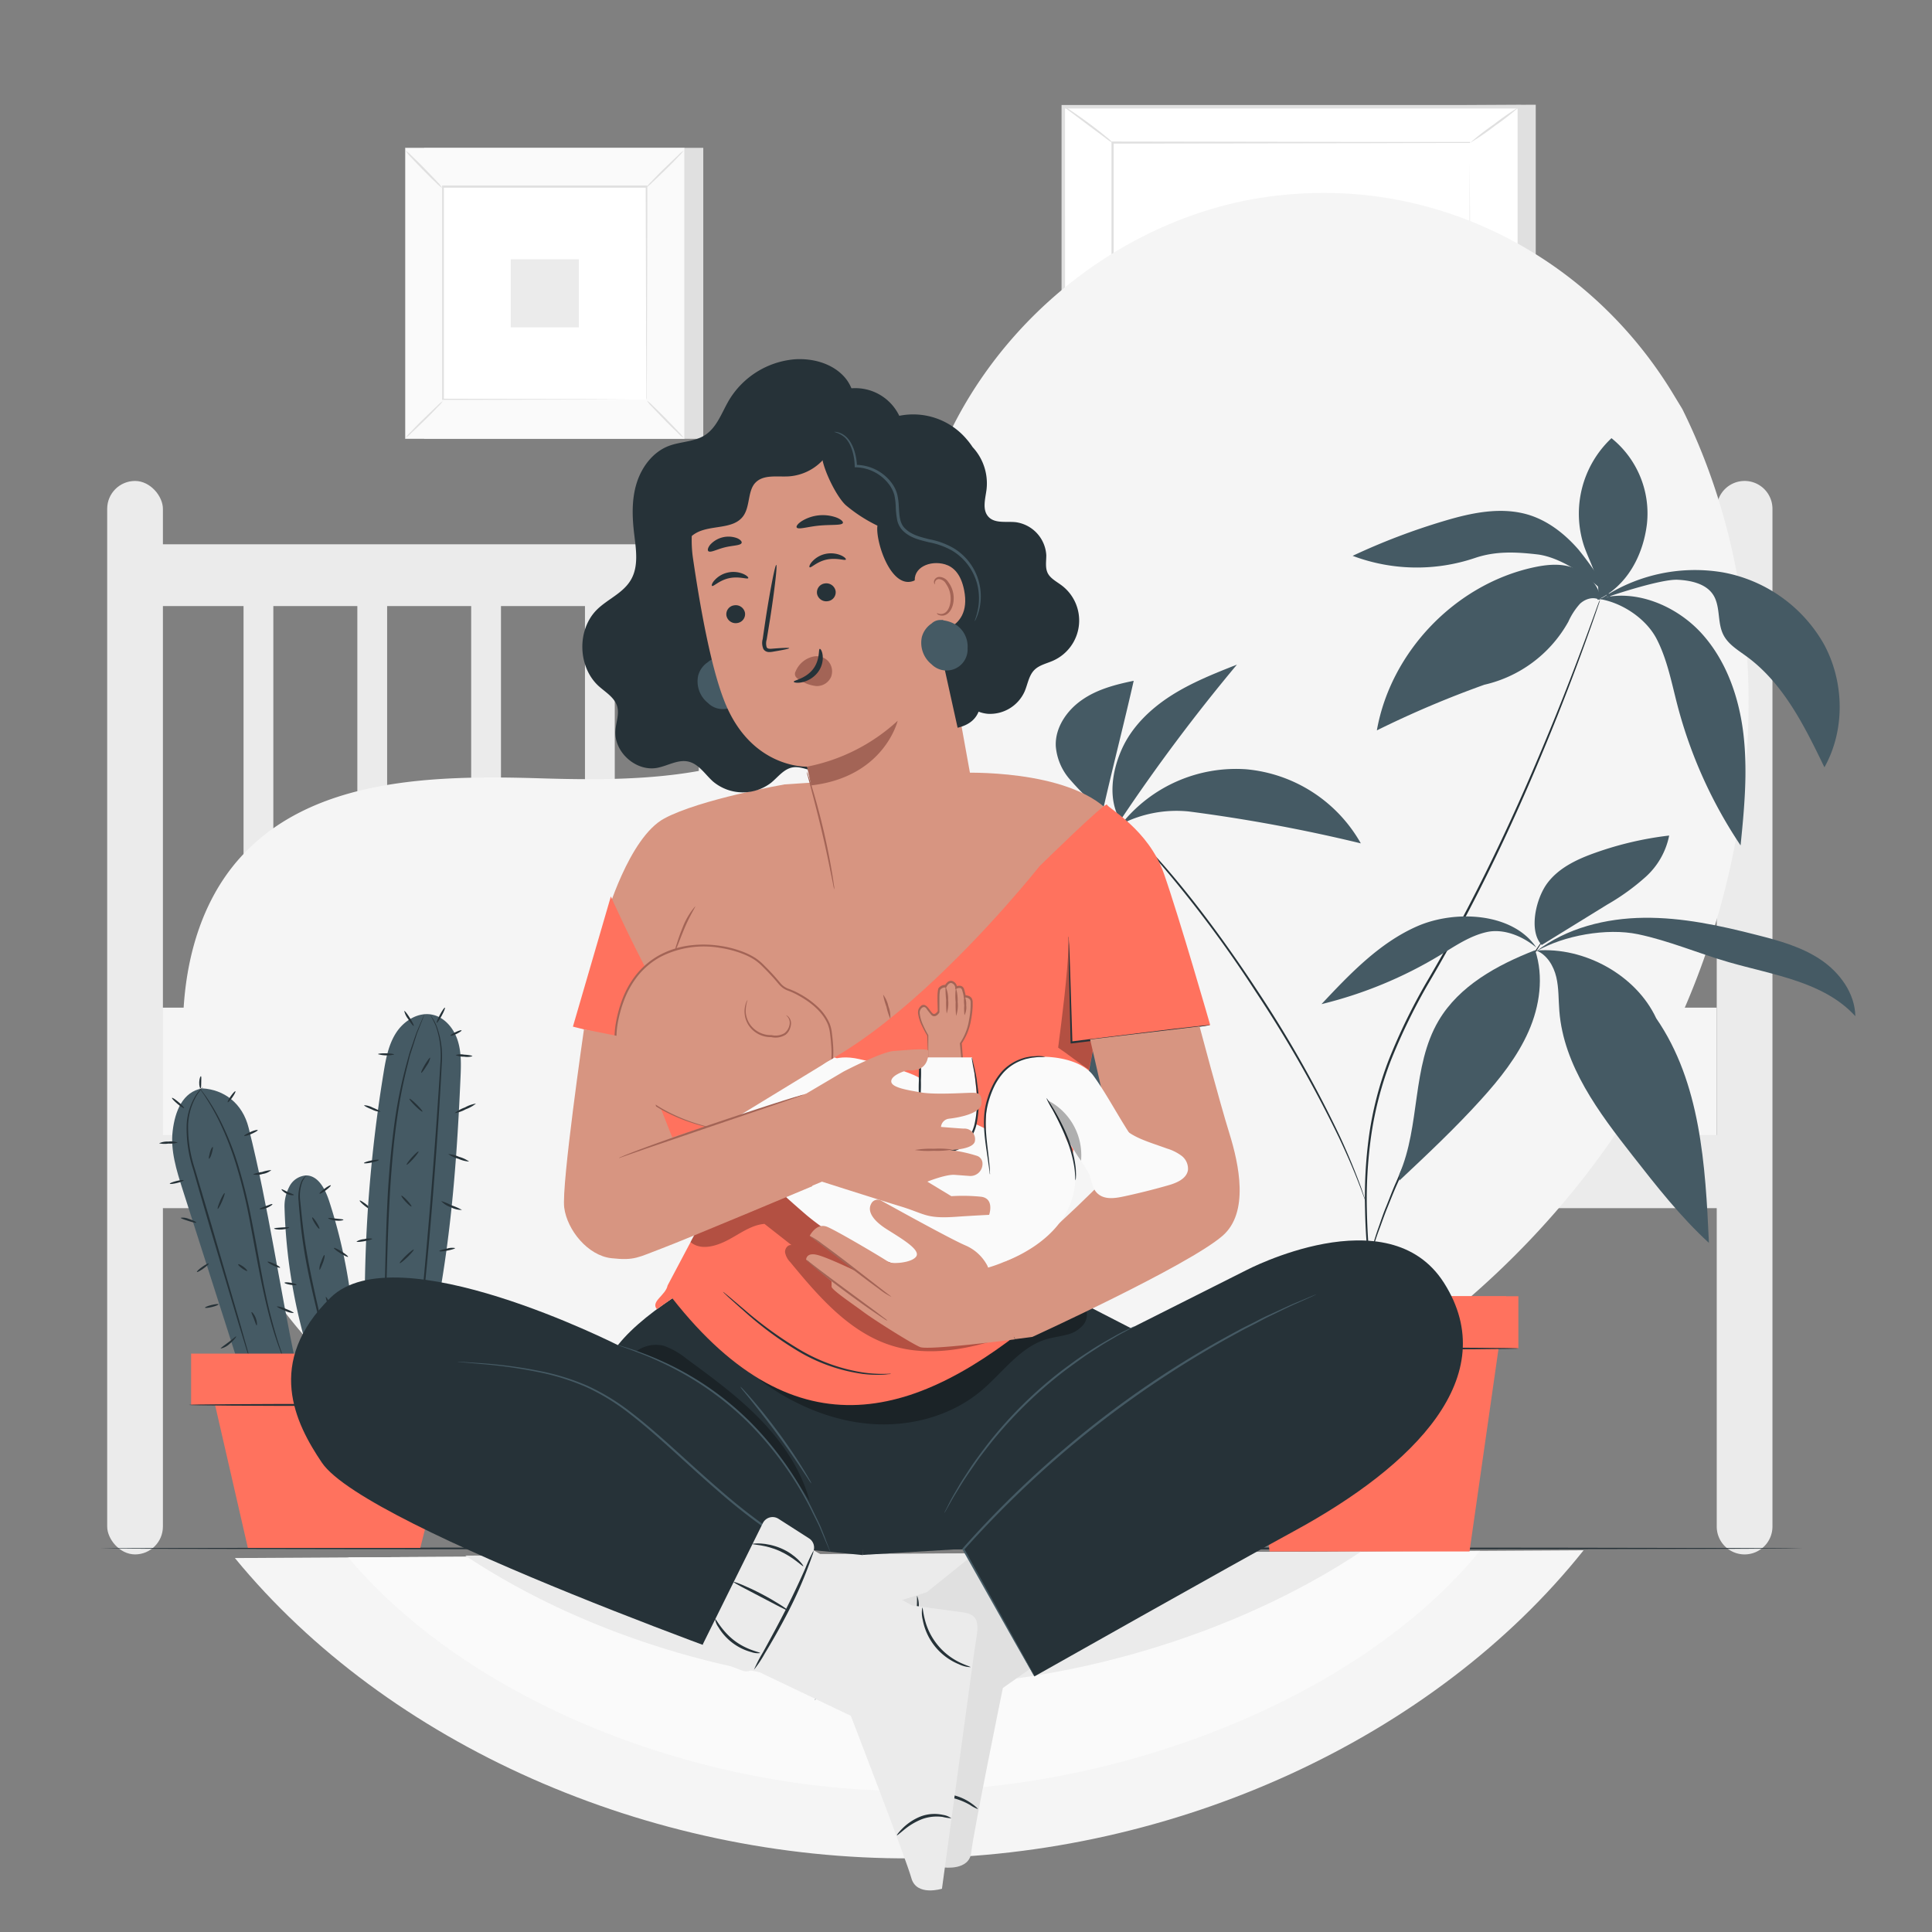 <svg xmlns="http://www.w3.org/2000/svg" viewBox="0 0 500 500"><rect x="0" y="0" width="500" height="500" fill="#808080" stroke="none"/><g id="background-complete"><rect x="34.95" y="260.78" width="409.34" height="42.43" style="fill:#f5f5f5"></rect><path d="M451.5,402.28h0a7.21,7.21,0,0,1-7.21-7.21V131.68a7.21,7.21,0,0,1,7.21-7.21h0a7.21,7.21,0,0,1,7.21,7.21V395.07A7.21,7.21,0,0,1,451.5,402.28Z" style="fill:#ebebeb"></path><rect x="27.74" y="124.47" width="14.42" height="277.81" rx="7.21" style="fill:#ebebeb"></rect><rect x="27.97" y="293.74" width="420.06" height="18.93" style="fill:#ebebeb"></rect><rect x="27.97" y="140.86" width="420.06" height="15.99" style="fill:#ebebeb"></rect><rect x="63.03" y="148.86" width="7.71" height="154.35" style="fill:#ebebeb"></rect><rect x="92.48" y="148.86" width="7.71" height="154.35" style="fill:#ebebeb"></rect><rect x="121.94" y="148.86" width="7.71" height="154.35" style="fill:#ebebeb"></rect><rect x="151.39" y="148.86" width="7.71" height="154.35" style="fill:#ebebeb"></rect><rect x="180.84" y="148.86" width="7.71" height="154.35" style="fill:#ebebeb"></rect><rect x="210.3" y="148.86" width="7.71" height="154.35" style="fill:#ebebeb"></rect><rect x="239.75" y="148.86" width="7.71" height="154.35" style="fill:#ebebeb"></rect><rect x="269.2" y="148.86" width="7.71" height="154.35" style="fill:#ebebeb"></rect><rect x="298.65" y="148.86" width="7.71" height="154.35" style="fill:#ebebeb"></rect><rect x="328.11" y="148.86" width="7.71" height="154.35" style="fill:#ebebeb"></rect><rect x="357.56" y="148.86" width="7.71" height="154.35" style="fill:#ebebeb"></rect><rect x="387.01" y="148.86" width="7.71" height="154.35" style="fill:#ebebeb"></rect><rect x="416.47" y="148.86" width="7.71" height="154.35" style="fill:#ebebeb"></rect><rect x="109.77" y="38.26" width="72.24" height="75.3" style="fill:#e0e0e0"></rect><rect x="104.88" y="38.26" width="72.24" height="75.3" style="fill:#fafafa"></rect><path d="M177.14,113.59H104.85V38.24h72.29Zm-72.24,0h72.19V38.28H104.9Z" style="fill:#e0e0e0"></path><rect x="114.59" y="48.38" width="52.82" height="55.06" style="fill:#fff"></rect><path d="M114.59,103.81a8.69,8.69,0,0,1-1.31,1.51c-.84.89-2,2.1-3.35,3.41s-2.55,2.47-3.45,3.3A7.79,7.79,0,0,1,105,113.3a7.82,7.82,0,0,1,1.3-1.51c.84-.89,2-2.1,3.36-3.41s2.56-2.48,3.46-3.31A8,8,0,0,1,114.59,103.81Z" style="fill:#e0e0e0"></path><path d="M167.4,103.67a8.5,8.5,0,0,1,1.52,1.31c.89.84,2.09,2,3.4,3.35s2.48,2.55,3.31,3.45a8.84,8.84,0,0,1,1.27,1.53,7.82,7.82,0,0,1-1.51-1.3c-.89-.84-2.1-2-3.41-3.36s-2.48-2.56-3.31-3.46A8.89,8.89,0,0,1,167.4,103.67Z" style="fill:#e0e0e0"></path><path d="M167.26,48.53a8.86,8.86,0,0,1,1.3-1.51c.85-.89,2-2.1,3.36-3.41s2.55-2.47,3.45-3.3A7.79,7.79,0,0,1,176.9,39a9.34,9.34,0,0,1-1.3,1.51c-.84.89-2,2.09-3.36,3.41s-2.56,2.48-3.46,3.31A8.48,8.48,0,0,1,167.26,48.53Z" style="fill:#e0e0e0"></path><path d="M114.44,48.67a8.69,8.69,0,0,1-1.51-1.31c-.89-.84-2.1-2-3.41-3.35s-2.47-2.55-3.3-3.45A8.55,8.55,0,0,1,105,39a7.82,7.82,0,0,1,1.51,1.3c.89.84,2.1,2,3.41,3.36s2.48,2.56,3.31,3.46A7.61,7.61,0,0,1,114.44,48.67Z" style="fill:#e0e0e0"></path><path d="M167.26,103.44s0-.09,0-.27,0-.44,0-.76c0-.7,0-1.69,0-3,0-2.61,0-6.4-.05-11.22,0-9.64-.06-23.38-.1-39.83l.2.21-52.67,0h0l.23-.24c0,20.21,0,39.12,0,55.06l-.2-.2,38.14.1,10.71.06,2.83,0h0l-2.8,0-10.67.05-38.26.1h-.2v-.2c0-15.94,0-34.85,0-55.06v-.23h.24l52.67,0h.2v.2c0,16.51-.07,30.29-.1,40,0,4.8,0,8.58-.05,11.18,0,1.27,0,2.25,0,2.93,0,.32,0,.56,0,.75A2,2,0,0,1,167.26,103.44Z" style="fill:#e0e0e0"></path><rect x="132.18" y="67.1" width="17.62" height="17.62" style="fill:#ebebeb"></rect><polygon points="397.45 27.1 397.45 118.47 279.43 118.47 275.18 27.74 397.45 27.1" style="fill:#e0e0e0"></polygon><rect x="288.77" y="14.04" width="90.84" height="118.02" transform="translate(261.14 407.24) rotate(-90)" style="fill:#fff"></rect><path d="M393.65,118.92H274.73V27.18H393.65Zm-118-.9H392.75V28.08H275.63Z" style="fill:#e0e0e0"></path><rect x="287.96" y="36.96" width="92.45" height="69.55" style="fill:#fff"></rect><path d="M380.42,37,380,37h-1.3l-5,0-19,.06-66.71.1.22-.21c0,20.86,0,44.54,0,69.54h0l-.24-.23,92.46,0-.2.19c0-21,.08-38.38.1-50.5,0-6.06,0-10.81.05-14.06,0-1.62,0-2.86,0-3.7s0-1.29,0-1.29,0,.42,0,1.24,0,2.07,0,3.67c0,3.24,0,8,.05,14,0,12.15.06,29.55.1,50.62v.19h-.19l-92.46,0h-.23v-.24h0c0-25,0-48.68,0-69.54v-.21H288l66.85.11,18.91,0,5,0h1.71Z" style="fill:#e0e0e0"></path><path d="M275.18,27.42a11.12,11.12,0,0,1,2,1.22c1.2.81,2.83,1.95,4.61,3.26s3.34,2.55,4.45,3.48A10.47,10.47,0,0,1,288,37,12.11,12.11,0,0,1,286,35.64l-4.52-3.36L277,28.91A11.92,11.92,0,0,1,275.18,27.42Z" style="fill:#e0e0e0"></path><path d="M393.2,27.63A69.45,69.45,0,0,1,387,32.48,67.89,67.89,0,0,1,380.42,37a66.1,66.1,0,0,1,6.25-4.85A65.12,65.12,0,0,1,393.2,27.63Z" style="fill:#e0e0e0"></path><line x1="393.2" y1="118.47" x2="379.95" y2="106.51" style="fill:#fff"></line><path d="M380,106.51a87.35,87.35,0,0,1,6.78,5.81,85.68,85.68,0,0,1,6.47,6.15,84.22,84.22,0,0,1-6.79-5.81A84.28,84.28,0,0,1,380,106.51Z" style="fill:#e0e0e0"></path><path d="M275.18,118.47a76.75,76.75,0,0,1,6.17-5.88,76.67,76.67,0,0,1,6.48-5.54,74.74,74.74,0,0,1-6.17,5.88A77.09,77.09,0,0,1,275.18,118.47Z" style="fill:#e0e0e0"></path><path d="M330.52,74.55a18.55,18.55,0,0,1-.08-2.91c.06-1.14,0-2.31,0-3.46,0-4.08-2.76-6.59-6.77-6.55a10.32,10.32,0,0,0-5.2,2c-7.12,4.88-4.49,15.6,0,21.15a19.81,19.81,0,0,0,5.23,4.42c2.48,1.37,6.58,1.47,8.29-.94a6.57,6.57,0,0,0,.65-6.46A24.42,24.42,0,0,1,330.52,74.55Z" style="fill:#ebebeb"></path><path d="M332,58.43c-.71,2.22-2.69,3.57-4.43,3s-2.57-2.81-1.87-5,2.69-3.57,4.43-3S332.69,56.21,332,58.43Z" style="fill:#ebebeb"></path><path d="M323.84,58c0,1.64-1.07,2.94-2.35,2.93s-2.29-1.36-2.27-3,1.07-2.94,2.35-2.92S323.86,56.4,323.84,58Z" style="fill:#ebebeb"></path><path d="M318.16,59.31a2.13,2.13,0,1,1-3.72,1.8,2.13,2.13,0,1,1,3.72-1.8Z" style="fill:#ebebeb"></path><path d="M314,62.7a2,2,0,1,1-2.31,3.08A2,2,0,1,1,314,62.7Z" style="fill:#ebebeb"></path><path d="M312.09,67.14a1.71,1.71,0,1,1-2.51,1A1.94,1.94,0,0,1,312.09,67.14Z" style="fill:#ebebeb"></path><path d="M342.11,74.55a18.55,18.55,0,0,0,.08-2.91c-.06-1.14,0-2.31,0-3.46,0-4.08,2.77-6.59,6.78-6.55a10.33,10.33,0,0,1,5.19,2c7.12,4.88,4.49,15.6,0,21.15a19.65,19.65,0,0,1-5.23,4.42c-2.48,1.37-6.57,1.47-8.29-.94a6.57,6.57,0,0,1-.65-6.46A24.42,24.42,0,0,0,342.11,74.55Z" style="fill:#ebebeb"></path><path d="M340.65,58.43c.7,2.22,2.68,3.57,4.42,3s2.58-2.81,1.87-5-2.69-3.57-4.43-3S339.94,56.21,340.65,58.43Z" style="fill:#ebebeb"></path><path d="M348.79,58c0,1.64,1.07,2.94,2.35,2.93s2.29-1.36,2.27-3-1.07-2.94-2.35-2.92S348.77,56.4,348.79,58Z" style="fill:#ebebeb"></path><path d="M354.47,59.31a2.13,2.13,0,1,0,3.73,1.8,2.13,2.13,0,1,0-3.73-1.8Z" style="fill:#ebebeb"></path><path d="M358.6,62.7a2,2,0,1,0,2.31,3.08,2,2,0,1,0-2.31-3.08Z" style="fill:#ebebeb"></path><path d="M360.54,67.14a1.72,1.72,0,1,0,2.52,1A1.94,1.94,0,0,0,360.54,67.14Z" style="fill:#ebebeb"></path><path d="M60.79,403.22c39.49,48.17,107,78.11,175.13,77.72s135.17-31.11,173.92-79.73Z" style="fill:#f5f5f5"></path><path d="M90.11,403.05c31.59,37.61,91.17,60.72,145.69,60.42S352,439.33,383,401.36Z" style="fill:#fafafa"></path><path d="M120.41,402.59c32.42,21.57,75.28,34,115.39,33.8,39.93-.23,83.71-13.07,116.46-34.85Z" style="fill:#ebebeb"></path></g><g id="background-simple"><path d="M435.38,105.85l-2.43-4C412.43,68,375.34,47.65,336.23,50.13a101.08,101.08,0,0,0-15,2c-35.56,7.61-66.49,34.5-79.32,68.94-7.54,20.25-9.65,43.57-24,59.65-18.63,20.92-50.25,21.57-78.06,20.71s-59.44-.13-78,20.87c-11.61,13.16-15.3,31.87-14.36,49.48,2.47,46.64,35,88.35,76.31,109.08s90,22.58,135.23,13.46c63.37-12.77,123.63-47.85,159.86-102S464.37,164.33,435.38,105.85Z" style="fill:#f5f5f5"></path></g><g id="Floor"><path d="M466.59,400.73c0,.15-98.66.26-220.33.26s-220.36-.11-220.36-.26,98.64-.26,220.36-.26S466.59,400.59,466.59,400.73Z" style="fill:#263238"></path></g><g id="Plants"><path d="M96.15,313.13c-.09.11-.85-.35-1.69-1s-1.46-1.32-1.37-1.43.85.34,1.7,1S96.24,313,96.15,313.13Z" style="fill:#263238"></path><path d="M119.19,278.69c.14-3.22.23-6.52-.79-9.57s-3.37-5.87-6.52-6.52c-3.6-.75-7.29,1.52-9.31,4.6s-2.71,6.8-3.3,10.43a368.37,368.37,0,0,0-4.52,75.71l14.73,2.06C116,329,118,305.87,119.19,278.69Z" style="fill:#455a64"></path><path d="M109.83,262.48a.67.67,0,0,1-.06.24l-.25.67c-.24.62-.56,1.47-1,2.54-.2.56-.48,1.16-.7,1.84s-.46,1.43-.71,2.23-.53,1.66-.83,2.56-.49,1.9-.76,2.92a128.58,128.58,0,0,0-2.84,14.58c-.8,5.54-1.32,11.67-1.73,18.12-.76,12.9-.87,24.61-1.2,33.08-.16,4.24-.31,7.67-.47,10-.08,1.15-.14,2.06-.18,2.72,0,.29-.05.52-.07.71a.75.75,0,0,1,0,.24.64.64,0,0,1,0-.24c0-.19,0-.43,0-.71q0-1,.09-2.73c.1-2.37.18-5.79.29-10,.24-8.47.3-20.18,1-33.1.41-6.46,1-12.61,1.78-18.16a121.66,121.66,0,0,1,3-14.6l.8-2.92.87-2.56c.27-.8.52-1.54.76-2.22s.52-1.28.74-1.83q.68-1.59,1.08-2.52l.29-.64A1.14,1.14,0,0,1,109.83,262.48Z" style="fill:#263238"></path><path d="M111.2,262.49a10.68,10.68,0,0,1,1.8,3.05,22.59,22.59,0,0,1,1.34,9.53c-.39,8.13-1.12,19.35-2.09,31.73s-2,23.58-2.92,31.67c-.44,4-.81,7.32-1.09,9.57l-.33,2.6c0,.27-.08.49-.1.68s0,.23,0,.23a.93.93,0,0,1,0-.24c0-.18,0-.41,0-.68q.09-1,.24-2.61c.22-2.31.53-5.58.92-9.59.77-8.1,1.79-19.29,2.77-31.67s1.75-23.59,2.24-31.71a23.07,23.07,0,0,0-1.16-9.43A21,21,0,0,0,111.2,262.49Z" style="fill:#263238"></path><path d="M121.41,300.61a8.07,8.07,0,0,1-2.79-.72,8,8,0,0,1-2.62-1.22,8.15,8.15,0,0,1,2.8.72A8,8,0,0,1,121.41,300.61Z" style="fill:#263238"></path><path d="M123.18,285.6a9.16,9.16,0,0,1-2.65,1.48,8.72,8.72,0,0,1-2.87,1,9,9,0,0,1,2.65-1.47A8.9,8.9,0,0,1,123.18,285.6Z" style="fill:#263238"></path><path d="M122.26,273.35a4.88,4.88,0,0,1-2.19.11,4.78,4.78,0,0,1-2.16-.41,4.56,4.56,0,0,1,2.19-.11C121.31,273,122.27,273.2,122.26,273.35Z" style="fill:#263238"></path><path d="M107.06,265.5c-.12.08-.76-.73-1.44-1.79a5.23,5.23,0,0,1-1-2.08c.12-.08.77.73,1.44,1.8S107.19,265.42,107.06,265.5Z" style="fill:#263238"></path><path d="M102,272.91a8.34,8.34,0,0,1-4.17-.09c0-.15.94-.25,2.09-.22S102.05,272.76,102,272.91Z" style="fill:#263238"></path><path d="M98.44,287.73a5.2,5.2,0,0,1-2.2-.61c-1.17-.46-2.06-.95-2-1.09a5.2,5.2,0,0,1,2.2.61C97.59,287.11,98.49,287.59,98.44,287.73Z" style="fill:#263238"></path><path d="M98.05,300.19c0,.15-.81.44-1.87.67s-2,.28-2,.14.81-.44,1.87-.66S98,300.05,98.05,300.19Z" style="fill:#263238"></path><path d="M96.36,320.58c0,.15-.87.42-2,.63s-2.06.25-2.09.1a4.4,4.4,0,0,1,2-.62A4.43,4.43,0,0,1,96.36,320.58Z" style="fill:#263238"></path><path d="M95.23,331.84c.07.13-.68.65-1.66,1.17s-1.84.84-1.91.71.68-.65,1.66-1.17S95.16,331.71,95.23,331.84Z" style="fill:#263238"></path><path d="M104.42,344.61c-.13.07-.77-.82-1.45-2a6.17,6.17,0,0,1-1-2.26c.13-.07.78.82,1.45,2A6,6,0,0,1,104.42,344.61Z" style="fill:#263238"></path><path d="M107.07,323.38c.1.11-.62,1-1.61,1.95s-1.88,1.68-2,1.57.62-1,1.61-1.95S107,323.28,107.07,323.38Z" style="fill:#263238"></path><path d="M106.48,312.24c-.1.1-.77-.45-1.49-1.22s-1.21-1.49-1.11-1.58.78.45,1.5,1.22S106.59,312.15,106.48,312.24Z" style="fill:#263238"></path><path d="M108.31,298c.1.1-.5.95-1.35,1.89s-1.62,1.64-1.73,1.55.49-.95,1.34-1.9S108.2,297.92,108.31,298Z" style="fill:#263238"></path><path d="M109.33,287.68c-.1.11-.94-.55-1.87-1.47s-1.61-1.74-1.5-1.85.94.56,1.87,1.48S109.44,287.58,109.33,287.68Z" style="fill:#263238"></path><path d="M111.35,273.72a5.27,5.27,0,0,1-.94,2.09c-.65,1.08-1.27,1.9-1.39,1.82s.29-1,.94-2.09S111.22,273.65,111.35,273.72Z" style="fill:#263238"></path><path d="M115.14,260.78c.13.07-.24,1-.83,2.09s-1.17,1.92-1.29,1.85.24-1,.83-2.1S115,260.71,115.14,260.78Z" style="fill:#263238"></path><path d="M119.45,266.66c.06.13-.53.54-1.32.92s-1.48.58-1.54.45.52-.55,1.31-.92S119.38,266.53,119.45,266.66Z" style="fill:#263238"></path><path d="M119.55,313.13a6.07,6.07,0,0,1-2.88-.7,6,6,0,0,1-2.5-1.6,15.18,15.18,0,0,1,2.71,1.12A14.66,14.66,0,0,1,119.55,313.13Z" style="fill:#263238"></path><path d="M117.79,323c0,.14-.86.43-2,.65s-2,.28-2.08.13.86-.43,2-.65A4.4,4.4,0,0,1,117.79,323Z" style="fill:#263238"></path><path d="M115.63,339.84a8.3,8.3,0,0,1-3.65-4.6,17.16,17.16,0,0,1,1.82,2.31A18,18,0,0,1,115.63,339.84Z" style="fill:#263238"></path><path d="M92,347.56c-.1-.11.5-.78,1.33-1.49s1.59-1.2,1.68-1.09-.5.78-1.34,1.49S92.05,347.67,92,347.56Z" style="fill:#263238"></path><path d="M85.15,310.73c-1-3-2.76-6.48-5.9-6.53a5.24,5.24,0,0,0-4.42,3,10.81,10.81,0,0,0-1.19,5.42,141.28,141.28,0,0,0,6.75,39.23h11.5A136.88,136.88,0,0,0,85.15,310.73Z" style="fill:#455a64"></path><path d="M64.35,291.89c-1.6-6.43-6.4-9.9-12-10.22-5.08.89-7.05,5.89-7.66,11s1,10.22,2.56,15.14q7.57,23.67,15.14,47.34l14.31-1.56C72.2,332.46,69.6,312.87,64.35,291.89Z" style="fill:#455a64"></path><path d="M79.25,304.2a12.48,12.48,0,0,0-1,1.63,10.7,10.7,0,0,0-.54,5.08c.22,2.19.47,4.82.84,7.71s.89,6.05,1.54,9.35c1.3,6.61,2.76,12.54,3.69,16.86.47,2.16.83,3.91,1,5.13.1.55.18,1,.24,1.4a1.65,1.65,0,0,1,.05.49,1.55,1.55,0,0,1-.15-.47c-.09-.38-.2-.83-.34-1.38-.3-1.28-.71-3-1.21-5.09-1-4.3-2.54-10.21-3.85-16.84-.65-3.31-1.15-6.49-1.5-9.39-.19-1.46-.31-2.84-.43-4.14s-.24-2.49-.3-3.6a10.38,10.38,0,0,1,.72-5.2A4.57,4.57,0,0,1,79.25,304.2Z" style="fill:#263238"></path><path d="M52.59,281.26a18.69,18.69,0,0,0-1.73,2.32,16.42,16.42,0,0,0-2.18,7.49,34.94,34.94,0,0,0,1.77,11.51l4.09,13.84c2.85,9.8,5.43,18.68,7.32,25.16.9,3.19,1.63,5.79,2.16,7.65l.56,2.08a4.09,4.09,0,0,1,.16.74,4.29,4.29,0,0,1-.26-.71c-.17-.51-.38-1.2-.66-2-.56-1.85-1.35-4.43-2.32-7.6-1.93-6.48-4.56-15.34-7.47-25.12-1.43-4.92-2.8-9.59-4-13.85A34.24,34.24,0,0,1,48.31,291a16,16,0,0,1,2.38-7.57A8.81,8.81,0,0,1,52.59,281.26Z" style="fill:#263238"></path><path d="M73.61,352.08a4.15,4.15,0,0,1-.33-.69c-.18-.46-.49-1.12-.81-2-.68-1.76-1.56-4.35-2.46-7.6s-1.8-7.16-2.67-11.53S65.6,321.06,64.65,316s-2.1-9.81-3.39-14.06a78.07,78.07,0,0,0-4.17-11A57.59,57.59,0,0,0,53.23,284c-.49-.8-.94-1.38-1.2-1.8a3.39,3.39,0,0,1-.4-.64,4.54,4.54,0,0,1,.48.58c.3.4.77,1,1.29,1.75a51.61,51.61,0,0,1,4,6.9,73.3,73.3,0,0,1,4.3,11,139.27,139.27,0,0,1,3.44,14.09c1,5,1.84,9.86,2.66,14.24s1.69,8.29,2.55,11.54,1.67,5.85,2.29,7.62c.29.89.57,1.57.72,2A4.49,4.49,0,0,1,73.61,352.08Z" style="fill:#263238"></path><path d="M47.54,305.46c0,.14-.74.46-1.74.7s-1.83.32-1.86.18.74-.45,1.74-.7S47.51,305.32,47.54,305.46Z" style="fill:#263238"></path><path d="M46,295.7a6.82,6.82,0,0,1-2.41.26,6.94,6.94,0,0,1-2.42-.07,5,5,0,0,1,2.4-.45A4.92,4.92,0,0,1,46,295.7Z" style="fill:#263238"></path><path d="M47.64,286.78c-.1.11-.88-.39-1.74-1.12s-1.49-1.42-1.39-1.53.87.39,1.73,1.12S47.73,286.67,47.64,286.78Z" style="fill:#263238"></path><path d="M52,278.53c.14,0,.1.73.08,1.57s0,1.53-.17,1.56-.38-.68-.35-1.58S51.86,278.49,52,278.53Z" style="fill:#263238"></path><path d="M60.92,282.42c.12.08-.23.79-.78,1.57s-1.1,1.36-1.21,1.27.23-.78.78-1.57S60.8,282.33,60.92,282.42Z" style="fill:#263238"></path><path d="M66.7,292.47c.06.14-.68.57-1.65,1s-1.8.61-1.85.47.68-.56,1.65-1S66.65,292.34,66.7,292.47Z" style="fill:#263238"></path><path d="M70.22,302.82a4.5,4.5,0,0,1-2.27,1,4.36,4.36,0,0,1-2.48.09,9.7,9.7,0,0,1,2.36-.6A9.07,9.07,0,0,1,70.22,302.82Z" style="fill:#263238"></path><path d="M54.1,299.88c-.14-.05,0-.76.22-1.6s.59-1.48.73-1.44,0,.76-.23,1.6S54.23,299.92,54.1,299.88Z" style="fill:#263238"></path><path d="M56.35,312.86c-.14-.05.15-1,.64-2.15s1-2,1.13-1.94-.15,1-.65,2.15S56.48,312.92,56.35,312.86Z" style="fill:#263238"></path><path d="M50.79,316.42c-.06.14-1-.11-2.06-.45s-2-.66-1.95-.81a3.91,3.91,0,0,1,2.11.3C50,315.81,50.85,316.29,50.79,316.42Z" style="fill:#263238"></path><path d="M54,327c.09.12-.53.7-1.37,1.3s-1.59,1-1.67.87.53-.7,1.37-1.3S53.91,326.89,54,327Z" style="fill:#263238"></path><path d="M56.56,337.56c0,.14-.72.45-1.69.69s-1.79.31-1.82.17.72-.45,1.69-.69S56.53,337.42,56.56,337.56Z" style="fill:#263238"></path><path d="M70.5,311.63c.07.13-.58.64-1.52,1s-1.77.39-1.8.25.72-.41,1.61-.75S70.42,311.51,70.5,311.63Z" style="fill:#263238"></path><path d="M72.49,328.06c-.06.13-.83-.1-1.73-.52s-1.56-.87-1.5-1,.84.1,1.73.52S72.55,327.93,72.49,328.06Z" style="fill:#263238"></path><path d="M76,339.81a5.37,5.37,0,0,1-2.27-.61c-1.21-.47-2.14-1-2.09-1.1a5.43,5.43,0,0,1,2.28.61C75.12,339.18,76.06,339.67,76,339.81Z" style="fill:#263238"></path><path d="M57.12,349c-.07-.13.87-.77,2-1.62s1.93-1.61,2-1.51-.58,1-1.71,1.92A4.78,4.78,0,0,1,57.12,349Z" style="fill:#263238"></path><path d="M66.42,343c-.15,0-.35-.77-.71-1.69s-.74-1.64-.61-1.73.72.55,1.1,1.54S66.56,343,66.42,343Z" style="fill:#263238"></path><path d="M64,328.91c-.08.11-.68-.17-1.34-.64s-1.12-.95-1-1.07.68.17,1.34.64S64,328.79,64,328.91Z" style="fill:#263238"></path><path d="M85.61,306.76c.09.11-.49.69-1.3,1.29s-1.53,1-1.62.86.5-.69,1.31-1.29S85.53,306.64,85.61,306.76Z" style="fill:#263238"></path><path d="M88.88,315.68c0,.14-.9.33-2,.21s-2-.5-1.94-.64.92,0,2,.12S88.87,315.53,88.88,315.68Z" style="fill:#263238"></path><path d="M74.85,317.68c0,.14-.82.44-1.91.52s-2-.12-2-.26.88-.2,1.93-.27S74.82,317.54,74.85,317.68Z" style="fill:#263238"></path><path d="M76.05,309.24c0,.14-.87.17-1.8-.27s-1.48-1.09-1.38-1.19.74.33,1.6.71S76.07,309.1,76.05,309.24Z" style="fill:#263238"></path><path d="M90.08,325.26c-.07.13-1-.29-2-.92s-1.75-1.24-1.67-1.37,1,.29,2,.92S90.16,325.14,90.08,325.26Z" style="fill:#263238"></path><rect x="49.46" y="350.31" width="74.87" height="13.27" style="fill:#FF725E"></rect><polygon points="55.05 360.94 64.15 400.6 108.77 400.6 118.73 360.94 55.05 360.94" style="fill:#FF725E"></polygon><path d="M124.28,363.59c0,.15-16.88.27-37.71.27s-37.72-.12-37.72-.27,16.88-.26,37.72-.26S124.28,363.45,124.28,363.59Z" style="fill:#263238"></path><path d="M82.65,318c-.13.08-.64-.52-1.15-1.33s-.82-1.53-.69-1.61.63.52,1.14,1.33S82.77,317.9,82.65,318Z" style="fill:#263238"></path><path d="M82.67,328.65a4.28,4.28,0,0,1,.4-2c.35-1.06.75-1.89.89-1.85s0,1-.39,2S82.81,328.69,82.67,328.65Z" style="fill:#263238"></path><path d="M86.33,339.86c-.13.06-.69-.84-1.25-2a5.53,5.53,0,0,1-.78-2.23c.14-.07.69.83,1.25,2A5.49,5.49,0,0,1,86.33,339.86Z" style="fill:#263238"></path><path d="M78.42,348.87c-.11-.09.34-.79,1-1.55s1.28-1.3,1.39-1.2-.33.79-1,1.55S78.53,349,78.42,348.87Z" style="fill:#263238"></path><path d="M76.76,332.5c0,.14-.74.14-1.61,0s-1.54-.39-1.52-.53.75-.14,1.61,0S76.79,332.36,76.76,332.5Z" style="fill:#263238"></path><path d="M414.1,155.25s-.05.19-.16.54-.3.89-.53,1.57c-.47,1.38-1.15,3.41-2.09,6-1.85,5.21-4.6,12.72-8.26,21.91-7.34,18.33-18.18,43.51-33.54,69.5a154.26,154.26,0,0,0-9.59,19.75,89.37,89.37,0,0,0-5.12,19.75,117.57,117.57,0,0,0-1.07,18.46c.1,5.8.48,11.2,1,16.11,1.07,9.81,2.5,17.69,3.42,23.13.48,2.71.85,4.82,1.11,6.27.12.7.21,1.24.28,1.63s.08.56.08.56a4.71,4.71,0,0,1-.13-.55q-.12-.57-.33-1.62c-.28-1.45-.69-3.55-1.21-6.25-1-5.44-2.47-13.3-3.59-23.13-.58-4.91-1-10.32-1.1-16.14a117.27,117.27,0,0,1,1-18.54,88.75,88.75,0,0,1,5.12-19.86,152.75,152.75,0,0,1,9.61-19.83c15.35-26,26.22-51.09,33.65-69.38,3.7-9.16,6.5-16.65,8.41-21.84.94-2.58,1.68-4.59,2.18-6l.58-1.56C414,155.42,414.1,155.25,414.1,155.25Z" style="fill:#263238"></path><path d="M400.13,242.1s0,.08-.11.22l-.38.62-1.5,2.35c-1.3,2.05-3.23,5-5.63,8.58-4.77,7.23-11.54,17.1-18.35,28.41-3.39,5.68-6.39,11.21-8.93,16.33l-1.82,3.77c-.58,1.22-1.09,2.43-1.61,3.59-1.06,2.31-1.91,4.53-2.73,6.53s-1.44,3.86-2.05,5.47-1.06,3-1.44,4.16-.67,2-.89,2.65c-.09.27-.17.5-.24.68a1.17,1.17,0,0,1-.1.23.84.84,0,0,1,0-.24c.05-.19.12-.42.19-.7.2-.66.46-1.55.8-2.68s.77-2.58,1.35-4.2,1.17-3.5,2-5.5,1.63-4.25,2.68-6.57c.51-1.17,1-2.39,1.59-3.62s1.18-2.49,1.8-3.78c2.52-5.15,5.52-10.7,8.91-16.38,6.82-11.34,13.65-21.18,18.5-28.35l5.76-8.49,1.58-2.3.42-.59A2.15,2.15,0,0,1,400.13,242.1Z" style="fill:#263238"></path><path d="M428.63,263.54C423.4,252.32,410,245,397.63,246c2.75,1.11,4.45,4,5.13,6.84s.56,5.88.8,8.83c1.11,14.17,10.23,26.27,19,37.46,6.16,7.87,12.35,15.78,19.71,22.53C441.36,301.5,440.09,280.15,428.63,263.54Z" style="fill:#455a64"></path><path d="M397.63,246.16c7.83-6,17.95-8.53,27.83-8.64s19.65,2,29.24,4.46c5.75,1.46,11.6,3.08,16.52,6.4s8.84,8.68,8.94,14.61c-8.13-8.93-21.23-10.65-32.82-14-7.86-2.28-15.44-5.55-23.46-7.22s-19.16.31-26.25,4.41" style="fill:#455a64"></path><path d="M399,244.56c-3.44-3.6-1.54-12,1.45-16s7.74-6.21,12.43-7.87a86.93,86.93,0,0,1,19.1-4.45,19.52,19.52,0,0,1-6,10.62,58.15,58.15,0,0,1-10.05,7.26L399,244.56" style="fill:#455a64"></path><path d="M366.76,239.72C357,244,349.34,252.05,342,259.87a109.19,109.19,0,0,0,30.86-12.78c3.79-2.31,7.56-4.9,11.9-5.87s9.22,1,12.84,4C391.49,236.14,376.57,235.42,366.76,239.72Z" style="fill:#455a64"></path><path d="M232.57,235.64c-12.2,15.53-16.26,36.26-14.89,56A134.11,134.11,0,0,1,261,224.39c8-6.61,18.12-11.85,28-11.85C268.66,210.74,245.15,219.63,232.57,235.64Z" style="fill:#455a64"></path><path d="M260.89,204.46c-6.8.5-13,3.95-18.65,7.81-8.61,5.91-16.68,13.37-20.44,23.11a71.57,71.57,0,0,1,62.76-24.77C277.15,206.92,269.15,203.86,260.89,204.46Z" style="fill:#455a64"></path><path d="M280,181.15c-3.94,2.73-7,7.22-6.76,12a14.87,14.87,0,0,0,3.91,8.86,59.58,59.58,0,0,0,8.25,7.87c2.5-11.06,5.5-22.62,8-33.69C288.66,177.16,283.9,178.41,280,181.15Z" style="fill:#455a64"></path><path d="M303,180.08c-5.32,3.42-10.07,8-12.66,13.77s-3.67,13.05-.4,18.46A470.07,470.07,0,0,1,320.12,172C314.24,174.32,308.32,176.67,303,180.08Z" style="fill:#455a64"></path><path d="M322.55,199.09a37.94,37.94,0,0,0-32.31,14.16A31.47,31.47,0,0,1,307.59,210a416.38,416.38,0,0,1,44.59,8.26A38,38,0,0,0,322.55,199.09Z" style="fill:#455a64"></path><path d="M414,155.25c.36-3.54-3.46-7.06-6.8-8.3s-7-.84-10.51-.07c-20.13,4.47-36.77,21.84-40.36,42.14a260.58,260.58,0,0,1,28.63-12.1l-1.65.47a33.41,33.41,0,0,0,22.58-16.5,17.81,17.81,0,0,1,3-4.63c1.35-1.27,3.48-1.95,5.08-1" style="fill:#455a64"></path><path d="M414,155.21a43.43,43.43,0,0,1,31.7-7.11A37.9,37.9,0,0,1,472,166.66c5.32,9.75,5.58,22.23.16,31.92-5.13-10.64-10.61-21.73-20.15-28.7-2.23-1.64-4.76-3.13-6-5.59-1.46-2.86-.86-6.39-2.11-9.35-1.53-3.64-5.77-4.7-9.72-4.9s-15.39,3.42-20.2,5.17" style="fill:#455a64"></path><path d="M413.73,155c9.48-2.81,20.19,1.82,26.64,8.92s9.73,16.63,10.84,26.16.22,19.16-.75,28.71a119.39,119.39,0,0,1-16.32-36.19c-1.52-5.82-2.63-11.83-5.37-17.18s-9.09-9.55-15-10.42" style="fill:#455a64"></path><path d="M413.41,155.25c7.58-3.51,11.84-11.42,12.82-19.71a25,25,0,0,0-9.18-22.14,26.81,26.81,0,0,0-7.07,28c1.6,4.56,4.52,9.13,3.43,13.84" style="fill:#455a64"></path><path d="M353.48,311.08s-.05-.09-.13-.29l-.33-.87c-.3-.77-.67-1.92-1.26-3.37-1.1-2.91-2.85-7.08-5.23-12.12a319.45,319.45,0,0,0-21.59-37.82,307.91,307.91,0,0,0-26.16-34.82,82.63,82.63,0,0,0-9.39-9.26,25.42,25.42,0,0,0-2.93-2.05l-.82-.42a1.28,1.28,0,0,1-.28-.17l.3.12.85.38a21.86,21.86,0,0,1,3,2,77.89,77.89,0,0,1,9.53,9.16c7.53,8.27,17,20.54,26.33,34.78a302.67,302.67,0,0,1,21.48,37.95c2.34,5.08,4,9.27,5.09,12.21.56,1.46.9,2.63,1.17,3.4.12.37.21.67.28.89A1.64,1.64,0,0,1,353.48,311.08Z" style="fill:#263238"></path><polygon points="380.31 401.52 328.56 401.52 320.3 335.46 389.76 335.46 380.31 401.52" style="fill:#FF725E"></polygon><path d="M362.15,303.89c5.48-12.59,3.17-27.87,10.14-39.71,5.33-9.06,15.19-14.45,25-18.27,2.28,6.83,1.2,14.44-1.69,21s-7.45,12.3-12.28,17.63c-6.67,7.38-13.93,14.2-21.17,21" style="fill:#455a64"></path><rect x="315.54" y="335.46" width="77.41" height="13.49" style="fill:#FF725E"></rect><path d="M393,349c0,.14-17.33.26-38.7.26s-38.71-.12-38.71-.26,17.33-.26,38.71-.26S393,348.81,393,349Z" style="fill:#263238"></path><path d="M417.52,155.78a86.06,86.06,0,0,0-9-13.54c-3.56-4.1-8-7.58-13.23-9.1-7-2-14.47-.43-21.43,1.65a169.68,169.68,0,0,0-23.8,9.06,47.09,47.09,0,0,0,31.64.56c5.32-1.81,10.49-1.58,16.08-.94,6.81.77,15.33,7.07,19.74,12.31" style="fill:#455a64"></path><path d="M291.65,212.31c-11.49.63-21.55,9.48-25.56,20.26s-2.64,23,1.7,33.69,11.44,20,18.95,28.67c3.78-13,7.57-26,9.23-39.42S296.37,225,291.65,212.31Z" style="fill:#455a64"></path></g><g id="Characters"><path d="M268.32,389.12l-28.47,22.94L227.42,416c-4.72,1.47-2.63,5-1.16,9.73l18,57.56s6.63.91,7.1-3.9,8.18-42.54,8.18-42.54l27.59-19.44Z" style="fill:#e0e0e0"></path><path d="M269.15,385.1l-6.75,6.13a2.72,2.72,0,0,0-.36,3.63l18.76,25.46a2.72,2.72,0,0,0,3.57.73l7.64-4.5a2.72,2.72,0,0,0,.82-3.94l-19.65-27.09A2.72,2.72,0,0,0,269.15,385.1Z" style="fill:#e0e0e0"></path><path d="M281.47,421.34a28.74,28.74,0,0,1-3.36-3.57c-2-2.28-4.66-5.51-7.41-9.22s-5.05-7.23-6.6-9.83c-.78-1.3-1.39-2.36-1.78-3.12a4.14,4.14,0,0,1-.55-1.2,42,42,0,0,1,2.77,4c1.67,2.52,4,6,6.76,9.66s5.33,7,7.21,9.33A36.22,36.22,0,0,1,281.47,421.34Z" style="fill:#263238"></path><path d="M265,397.85c-.17-.05,1.34-3.14,4.78-5.36s6.86-2.41,6.84-2.22-3.18.68-6.43,2.84S265.17,398,265,397.85Z" style="fill:#263238"></path><path d="M270.69,408.07c-.13-.15,2.35-2.52,5.72-5.07s6.31-4.32,6.42-4.15-2.63,2.19-6,4.74S270.83,408.23,270.69,408.07Z" style="fill:#263238"></path><path d="M279.25,417.49c-.1-.21,3.14-1.23,5.88-4.19s3.61-6.21,3.83-6.13a4.82,4.82,0,0,1-.47,2.15,13.75,13.75,0,0,1-7.13,7.58A4.48,4.48,0,0,1,279.25,417.49Z" style="fill:#263238"></path><path d="M227.9,429.74c-.05-.11,1-.57,2.52-1.65a16.62,16.62,0,0,0,4.77-5.27,16.8,16.8,0,0,0,2.06-6.8c.15-1.83,0-3,.12-3a7,7,0,0,1,.4,3,15,15,0,0,1-7.06,12.48A6.86,6.86,0,0,1,227.9,429.74Z" style="fill:#263238"></path><path d="M238.94,466.25a4.66,4.66,0,0,1,1.94-1.19,9.6,9.6,0,0,1,5.48-.56,13.47,13.47,0,0,1,5,2.18c1.15.81,1.76,1.43,1.7,1.5a9.14,9.14,0,0,1-2-1.05,16.75,16.75,0,0,0-4.9-1.9,10.92,10.92,0,0,0-5.17.32A12.41,12.41,0,0,1,238.94,466.25Z" style="fill:#263238"></path><path d="M176.61,334.29c-6.82,4.38-12.78,8.91-16.7,13.83,0,0-57.29-29.05-74.35-12.3s-9.14,32.53-2.25,42.72c11.53,17.06,121,55.31,121,55.31L220.8,409.4l-14.74-8.66,17.26,1.72h0V336Z" style="fill:#263238"></path><g style="opacity:0.3"><path d="M196.86,367.45c-5.75-5.95-12.47-10.88-19.14-15.77a20.34,20.34,0,0,0-5.88-3.38,8.62,8.62,0,0,0-7.18,1.42c3.9,1.82,8.27,3.31,12,5.44A86.61,86.61,0,0,1,196.61,371c5,5.27,9,11.38,12.91,17.46C207.41,380.5,202.61,373.4,196.86,367.45Z"></path></g><path d="M322.47,328.76S359.3,309.35,373.7,332c15.36,24.17-7.63,47.29-38.71,64.2-15.89,8.64-67.28,37.65-67.28,37.65l-18.42-33-26,1.56L220,337l55.69-2,17,8.74Z" style="fill:#263238"></path><g style="opacity:0.3"><path d="M280.51,337.93a4.16,4.16,0,0,0-3.78-1.12,11.53,11.53,0,0,0-3.77,1.57c-3.23,1.83-6.39,3.8-9.47,5.88-9,6.1-17.48,13.34-27.79,16.75-13.8,4.58-26.18.37-39.36-4.08,8.33,6.22,18.18,10.63,28.54,11.54s21.19-1.9,29.13-8.6c5.55-4.68,10-11.32,16.95-13.32,1.67-.48,3.42-.67,5.1-1.13a7.83,7.83,0,0,0,4.38-2.66A4,4,0,0,0,280.51,337.93Z"></path></g><path d="M214.93,401.71a4.52,4.52,0,0,1-.36-.73c-.22-.53-.53-1.25-.92-2.14s-.87-2.08-1.42-3.38-1.35-2.75-2.13-4.37a88.35,88.35,0,0,0-16.31-22.77,79.85,79.85,0,0,0-23-15.89c-3.26-1.53-6-2.52-7.9-3.23l-2.19-.78a4.93,4.93,0,0,1-.76-.3,4,4,0,0,1,.79.2c.51.16,1.26.37,2.22.69a85.08,85.08,0,0,1,8,3.09A77.48,77.48,0,0,1,194.16,368a85.54,85.54,0,0,1,16.26,23c.77,1.64,1.54,3.09,2.08,4.42s1,2.47,1.34,3.43l.83,2.17A4,4,0,0,1,214.93,401.71Z" style="fill:#455a64"></path><path d="M210.9,440.06s0-.2.19-.58l.63-1.66c.58-1.47,1.41-3.6,2.46-6.3,2.15-5.46,5.23-13.24,8.94-22.64l.13.28A110.7,110.7,0,0,1,204.71,400a147.58,147.58,0,0,1-18.94-14.17c-8.15-7-15.42-14.25-22.78-19.93A56.1,56.1,0,0,0,151.8,359a60,60,0,0,0-10.89-3.57A124.78,124.78,0,0,0,124.45,353l-4.51-.41-1.18-.11-.39-.06h.4l1.18.06,4.52.31A117.77,117.77,0,0,1,141,355.09a60.53,60.53,0,0,1,11,3.53,56.62,56.62,0,0,1,11.3,6.89c7.41,5.69,14.7,12.91,22.83,19.91A149.83,149.83,0,0,0,205,399.57a111.62,111.62,0,0,0,18.43,9.19l.2.08-.08.2c-3.79,9.37-6.92,17.13-9.11,22.57l-2.57,6.26c-.29.7-.52,1.24-.69,1.64A5.55,5.55,0,0,1,210.9,440.06Z" style="fill:#455a64"></path><path d="M267.71,433.85s0,0-.1-.14l-.27-.44-1-1.75-3.8-6.67L249.09,401l-.07-.14.1-.12a261.72,261.72,0,0,1,27.17-26.5,250.81,250.81,0,0,1,44.3-30c1.5-.83,3-1.51,4.35-2.22s2.67-1.37,3.92-1.92c2.48-1.13,4.59-2.15,6.36-2.89l4.07-1.7,1.06-.43.37-.13a1.51,1.51,0,0,1-.35.18l-1,.48-4,1.79c-1.76.77-3.85,1.81-6.31,3-1.24.57-2.52,1.27-3.9,2s-2.84,1.41-4.33,2.25a258.92,258.92,0,0,0-44.14,30,269.7,269.7,0,0,0-27.16,26.41l0-.26,13.27,23.94,3.69,6.72,1,1.78c.09.19.17.34.23.46S267.72,433.85,267.71,433.85Z" style="fill:#455a64"></path><path d="M244.39,391.55a4.68,4.68,0,0,1,.3-.65l.92-1.82c.4-.79.91-1.75,1.56-2.84s1.32-2.35,2.2-3.67,1.79-2.81,2.88-4.33,2.28-3.12,3.56-4.79a107.78,107.78,0,0,1,19.46-19.11c1.69-1.24,3.28-2.45,4.85-3.47s3-2,4.37-2.8,2.62-1.52,3.72-2.14,2.06-1.12,2.86-1.5l1.84-.9a4.72,4.72,0,0,1,.65-.28,3.08,3.08,0,0,1-.6.38l-1.8,1c-.78.41-1.73.92-2.81,1.57s-2.34,1.33-3.66,2.2-2.81,1.77-4.33,2.85-3.13,2.24-4.8,3.49a112.35,112.35,0,0,0-19.38,19c-1.28,1.66-2.52,3.21-3.57,4.74s-2.06,2.95-2.93,4.28-1.6,2.55-2.26,3.62-1.2,2-1.63,2.79l-1,1.77A3.36,3.36,0,0,1,244.39,391.55Z" style="fill:#455a64"></path><path d="M210,383.94a5.78,5.78,0,0,1-.73-1l-1.84-2.78c-1.56-2.35-3.75-5.56-6.29-9s-5-6.51-6.73-8.7l-2.1-2.6a4.9,4.9,0,0,1-.72-1,5.92,5.92,0,0,1,.88.86c.54.57,1.3,1.42,2.22,2.49,1.85,2.14,4.31,5.16,6.87,8.64s4.69,6.73,6.18,9.13c.74,1.2,1.32,2.18,1.71,2.87A5.82,5.82,0,0,1,210,383.94Z" style="fill:#455a64"></path><path d="M203,397l33,18.48,13.34,1.82c5.07.69,3.55,4.66,2.86,9.73l-8.42,61.77s-6.6,2.07-7.92-2.75-15.67-42-15.67-42L188.68,429Z" style="fill:#ebebeb"></path><path d="M201.45,393.05l7.93,5.08a2.81,2.81,0,0,1,1,3.64L195.64,431a2.81,2.81,0,0,1-3.52,1.36l-8.56-3.27a2.81,2.81,0,0,1-1.51-3.88l15.36-31A2.82,2.82,0,0,1,201.45,393.05Z" style="fill:#ebebeb"></path><path d="M195.13,432.12a30,30,0,0,0,2.81-4.22c1.63-2.67,3.8-6.42,6-10.68s3.9-8.24,5-11.16c.56-1.46,1-2.65,1.27-3.48a4.35,4.35,0,0,0,.35-1.32,43.32,43.32,0,0,0-2.13,4.59c-1.26,2.86-3.06,6.77-5.22,11s-4.24,8-5.75,10.76A36.48,36.48,0,0,0,195.13,432.12Z" style="fill:#263238"></path><path d="M207.89,405.33c.17-.08-1.9-3-5.8-4.64s-7.4-1.27-7.34-1.09,3.35.15,7,1.79S207.72,405.5,207.89,405.33Z" style="fill:#263238"></path><path d="M203.83,416.73c.11-.17-2.83-2.16-6.7-4.19s-7.18-3.31-7.26-3.12,3.06,1.79,6.91,3.8S203.72,416.92,203.83,416.73Z" style="fill:#263238"></path><path d="M196.73,427.81c.06-.24-3.42-.71-6.72-3.26s-4.74-5.71-4.95-5.59a4.69,4.69,0,0,0,.84,2.11,14.24,14.24,0,0,0,8.58,6.5A4.81,4.81,0,0,0,196.73,427.81Z" style="fill:#263238"></path><path d="M251.18,431.46c0-.13-1.13-.42-2.85-1.25a16.9,16.9,0,0,1-9-11.13c-.47-1.85-.51-3.05-.64-3.05a7.57,7.57,0,0,0,.11,3.17,15.49,15.49,0,0,0,9.35,11.5A7.39,7.39,0,0,0,251.18,431.46Z" style="fill:#263238"></path><path d="M246.22,470.57a5,5,0,0,0-2.18-.88,10.09,10.09,0,0,0-5.68.37,14,14,0,0,0-4.77,3.1c-1,1-1.54,1.76-1.47,1.82s.74-.52,1.83-1.41a17.22,17.22,0,0,1,4.67-2.78,11.18,11.18,0,0,1,5.33-.57A12.57,12.57,0,0,0,246.22,470.57Z" style="fill:#263238"></path><path d="M156.8,237.47s5.88-20.7,15.15-25.67S203.06,203,203.06,203l45.79-3s27.55-1.14,38.3,10.13c9.32,9.78,15.47,34.39,15.47,34.39l-51.26,24.87L169.3,301.29l-14.61-20.71Z" style="fill:#d79581"></path><path d="M158.09,232s18.86,42.47,29.24,47C215.84,291.58,269,224.2,269,224.2s17.17-16.87,17.48-15.95,10.73,6.44,14.72,17.79,12,39.24,12,39.24l-29.85,4-13.95,71.14C238,366.79,206.41,377.29,174,336L170,338.82c-1.68-2,2.27-3.57,2.78-6.15L182.14,315l-17.92-45.31-15.95-4Z" style="fill:#FF725E"></path><g style="opacity:0.3"><path d="M280.31,261.08c-1.9-4.84-3.7-9-3.53-14.19l-.21-2.55c-.34,8.43-1.65,18.43-2.72,26.79,2.56,1.7,5.36,4,7.93,5.68C284.63,264.65,282.2,265.92,280.31,261.08Z"></path></g><g style="opacity:0.3"><path d="M263.65,339.37c-2.15-6.05-4.36-12.22-8.32-17.27a47,47,0,0,0-11.41-9.88,59.54,59.54,0,0,0-16.51-8c-10.21-2.86-21.35-1.6-31.1,2.59-6.44,2.77-11,6.66-16,11.63l-1.61,3c2.64,2.26,6.59,1.1,9.67-.51s6-3.9,9.47-4.19l7,5.49c-.95-.17-1.74.91-1.67,1.87a4.88,4.88,0,0,0,1.33,2.52c7.41,9,15.48,18.39,26.62,21.73,9.69,2.91,20.16.69,29.73-2.57a5.26,5.26,0,0,0,3-1.94C264.66,342.5,264.16,340.82,263.65,339.37Z"></path></g><path d="M218.86,110.66c3.32-3.43,2.87-9.42-.24-13s-8.22-5-13-4.67a22,22,0,0,0-16.92,10.52c-1.9,3.21-3.13,7.09-6.27,9.11-2.76,1.77-6.31,1.63-9.38,2.8-4.1,1.57-7,5.45-8.3,9.66s-1.15,8.7-.63,13.07c.48,4,1.2,8.35-.81,11.85s-6,5-8.8,7.75c-5.27,5.2-5,14.87.44,19.82,1.76,1.58,4,2.87,4.74,5.12.64,2.06-.27,4.25-.42,6.39-.39,5.54,5.29,10.63,10.75,9.65,2.75-.5,5.41-2.26,8.14-1.63s4.31,3.32,6.39,5.17a12,12,0,0,0,15.08.25c1.76-1.47,3.26-3.54,5.52-3.92s4.45,1.08,6.73,1c3-.13,5.2-2.89,6.33-5.66s1.64-5.84,3.35-8.29c2.24-3.22,6.08-4.81,9.39-6.92a30.3,30.3,0,0,0,6.7-45.28" style="fill:#263238"></path><path d="M189.77,171.81a8.29,8.29,0,0,0-3.68-1.33l.23-.07a4.12,4.12,0,0,0-.7.05,3.25,3.25,0,0,0-2.41.9h0a6,6,0,0,0-2.54,3.57,7.14,7.14,0,0,0,2.55,7,5.47,5.47,0,0,0,9.31-4.18A6.79,6.79,0,0,0,189.77,171.81Z" style="fill:#455a64"></path><path d="M251.44,202.31l-14.22-78.66a6.68,6.68,0,0,0-7.24-5.39l-36.46-1.45c-11.33,1.17-15.83,16.37-14.18,27.65,1.83,12.52,4.55,27.74,8,36.66,6.86,17.93,21.57,17.29,21.57,17.29L211.2,209l5.28,23Z" style="fill:#d79581"></path><path d="M188,159.32a2.43,2.43,0,0,0,2.8,1.92,2.33,2.33,0,0,0,2-2.66,2.43,2.43,0,0,0-2.8-1.92A2.32,2.32,0,0,0,188,159.32Z" style="fill:#263238"></path><path d="M184.28,151.63c.36.25,1.88-1.46,4.44-2s4.71.35,4.92,0c.11-.17-.31-.67-1.26-1.09a6.61,6.61,0,0,0-4-.37,6.47,6.47,0,0,0-3.46,2C184.25,150.91,184.1,151.53,184.28,151.63Z" style="fill:#263238"></path><path d="M211.45,153.67a2.43,2.43,0,0,0,2.8,1.91,2.32,2.32,0,0,0,2-2.66,2.44,2.44,0,0,0-2.8-1.92A2.33,2.33,0,0,0,211.45,153.67Z" style="fill:#263238"></path><path d="M209.54,146.81c.36.24,1.88-1.47,4.44-2s4.71.35,4.92,0c.11-.17-.31-.67-1.26-1.09a6.69,6.69,0,0,0-4-.37,6.47,6.47,0,0,0-3.46,2C209.51,146.08,209.36,146.7,209.54,146.81Z" style="fill:#263238"></path><path d="M204.25,167.75c0-.15-1.67-.09-4.31.12-.67.07-1.32.07-1.52-.35a3.33,3.33,0,0,1,0-2q.42-2.56.88-5.38c1.19-7.65,1.9-13.89,1.6-13.94s-1.53,6.13-2.72,13.78q-.42,2.82-.79,5.39a3.88,3.88,0,0,0,.2,2.64,1.69,1.69,0,0,0,1.27.73,4.51,4.51,0,0,0,1.15-.08C202.66,168.22,204.27,167.89,204.25,167.75Z" style="fill:#263238"></path><path d="M208.87,198.41a48.21,48.21,0,0,0,23.44-11.87s-3.44,14.54-22.37,16.72Z" style="fill:#a36456"></path><path d="M205.91,173.75a6.44,6.44,0,0,1,4.61-3.84,4.19,4.19,0,0,1,3.75,1.12,4,4,0,0,1,.81,4.15,4,4,0,0,1-3.83,2.37A9.48,9.48,0,0,1,207,176a2.87,2.87,0,0,1-1-.78,1.33,1.33,0,0,1-.17-1.32" style="fill:#a36456"></path><path d="M212.16,167.93c-.42.06.16,2.84-1.81,5.32s-5,2.79-4.92,3.18c0,.18.77.4,2,.17a7.08,7.08,0,0,0,4.14-2.5,6.18,6.18,0,0,0,1.34-4.42C212.8,168.5,212.34,167.87,212.16,167.93Z" style="fill:#263238"></path><path d="M206.19,136.51c.39.64,2.88-.23,6-.5s5.68,0,5.95-.67c.11-.34-.45-.9-1.57-1.37a10.41,10.41,0,0,0-9.07.89C206.45,135.54,206,136.2,206.19,136.51Z" style="fill:#263238"></path><path d="M183.32,142.64c.57.48,2.21-.49,4.32-1s4-.43,4.29-1.13c.12-.33-.29-.86-1.19-1.24a6.4,6.4,0,0,0-6.93,1.69C183.18,141.74,183.06,142.39,183.32,142.64Z" style="fill:#263238"></path><path d="M166,143.58a13,13,0,0,1,3.18-8.14c1.12-1.19,2.53-2.08,3.53-3.38,2.14-2.79,1.86-6.67,2.78-10.07a14.31,14.31,0,0,1,8.9-9.58c3.57-1.25,7.59-1.06,10.93-2.82,2.47-1.29,4.36-3.56,6.9-4.7,4.95-2.24,10.67.32,15.33,3.13.91,3.71-1.45,6.9-3.73,10a13.24,13.24,0,0,1-9.77,5.27c-3,.16-6.41-.52-8.5,1.58s-1.37,6.12-3.18,8.66c-2.59,3.63-8.43,2.22-12.29,4.45-3,1.72-4.24,5.27-5.75,8.36s-4.11,6.31-7.54,6.13A38.36,38.36,0,0,1,166,143.58Z" style="fill:#263238"></path><path d="M200.61,117.59c2.26-1.27,6.85-4,7.64-6.46,1.73-5.25,6-9.57,11.12-10.52a12.61,12.61,0,0,1,13.36,7,18.12,18.12,0,0,1,17.47,6.1,18.74,18.74,0,0,1,1.51,2,13.77,13.77,0,0,1,3.6,11c-.31,2.39-1.16,5.18.47,7s4.57,1.19,7,1.42a9.16,9.16,0,0,1,8,8.59c0,1.53-.31,3.16.34,4.54s2.24,2.21,3.53,3.16A11.38,11.38,0,0,1,272.5,171c-1.65.73-3.54,1.11-4.81,2.39-1.46,1.47-1.71,3.71-2.54,5.61a9.81,9.81,0,0,1-9.56,5.73,8.89,8.89,0,0,1-2.33-.55c-.77,1.89-2.33,3.41-5.43,4.16l-9-40.7a3.46,3.46,0,0,1-2,2.52c-6.15,3-10.33-10.14-9.75-14.12a39.06,39.06,0,0,1-8.18-5.29c-2.44-2.23-5.76-9.08-6.16-12.43C210.4,119.05,199.62,118.16,200.61,117.59Z" style="fill:#263238"></path><path d="M236.81,150.9c-.75-4,3.87-6,7.77-4.85,2.14.64,4.11,2.47,4.94,6.71C251.75,164,240,164,239.88,163.63S237.69,155.58,236.81,150.9Z" style="fill:#d79581"></path><path d="M242.48,158.68c0-.05.22.1.58.18a2,2,0,0,0,1.48-.26c1.11-.67,1.74-2.76,1.39-4.81a6.43,6.43,0,0,0-1.11-2.7,2.3,2.3,0,0,0-1.77-1.22,1,1,0,0,0-1.06.77c-.09.34,0,.55,0,.58s-.28-.14-.28-.62a1.25,1.25,0,0,1,.31-.8,1.51,1.51,0,0,1,1-.5,2.84,2.84,0,0,1,2.4,1.35,6.87,6.87,0,0,1,1.3,3c.38,2.29-.37,4.64-1.91,5.44a2.18,2.18,0,0,1-1.85.06C242.55,159,242.44,158.71,242.48,158.68Z" style="fill:#a36456"></path><path d="M215.84,111.78a6.91,6.91,0,0,1,2.67,1.33c1.48,1.25,2.6,4.07,2.69,7.53v.3h.3a11.09,11.09,0,0,1,8.72,4.61,8.37,8.37,0,0,1,1.24,2.59,17,17,0,0,1,.36,3,22.54,22.54,0,0,0,.34,3.29,5.46,5.46,0,0,0,1.68,3.08c1.9,1.78,4.39,2.28,6.55,2.83a19.56,19.56,0,0,1,6,2.15,14.35,14.35,0,0,1,6.42,8.36,14.9,14.9,0,0,1,.19,7.26c-.37,1.71-.82,2.59-.74,2.62a2.8,2.8,0,0,0,.35-.62,12,12,0,0,0,.7-1.92,14.56,14.56,0,0,0-6.54-16.34,19.73,19.73,0,0,0-6.21-2.28c-2.16-.55-4.51-1.07-6.17-2.65-1.65-1.4-1.63-3.75-1.78-5.83a17.2,17.2,0,0,0-.41-3.18,9.07,9.07,0,0,0-1.37-2.83,11.62,11.62,0,0,0-9.34-4.77l.3.3c-.17-3.61-1.42-6.51-3.07-7.79a4.84,4.84,0,0,0-2.09-1A2.56,2.56,0,0,0,215.84,111.78Z" style="fill:#455a64"></path><path d="M247.66,161.86a8.25,8.25,0,0,0-3.68-1.33l.24-.07a4.24,4.24,0,0,0-.71,0,3.24,3.24,0,0,0-2.41.9h0a6.06,6.06,0,0,0-2.54,3.57,7.14,7.14,0,0,0,2.54,7,5.46,5.46,0,0,0,9.31-4.17A6.76,6.76,0,0,0,247.66,161.86Z" style="fill:#455a64"></path><path d="M215.93,230.19a6,6,0,0,1-.3-1.2c-.18-.88-.4-2-.67-3.29-.55-2.78-1.35-6.61-2.34-10.82s-2-8-2.7-10.74c-.35-1.29-.64-2.38-.87-3.25a5.9,5.9,0,0,1-.26-1.2,5.46,5.46,0,0,1,.45,1.15c.27.75.62,1.84,1,3.2.83,2.71,1.87,6.5,2.86,10.72s1.73,8.07,2.19,10.87c.24,1.4.41,2.54.51,3.33A5.14,5.14,0,0,1,215.93,230.19Z" style="fill:#a36456"></path><path d="M179.92,234.56c.13.09-1.44,2.47-2.79,5.71s-2.28,5.95-2.45,5.89a7.23,7.23,0,0,1,.45-1.83c.34-1.1.84-2.62,1.52-4.26A18.21,18.21,0,0,1,179.92,234.56Z" style="fill:#a36456"></path><path d="M230.41,263.66a16.1,16.1,0,0,1-1-3.11,17.45,17.45,0,0,1-.86-3.15,7.6,7.6,0,0,1,1.36,3A7.72,7.72,0,0,1,230.41,263.66Z" style="fill:#a36456"></path><polyline points="276.57 242.35 277.32 269.79 313.11 265.28" style="fill:#FF725E"></polyline><path d="M313.11,265.28a2.7,2.7,0,0,1-.64.14l-1.83.28-6.74.93-22.27,2.88-4.28.53-.28,0v-.28c-.18-7.73-.33-14.56-.45-19.54,0-2.42-.06-4.38-.08-5.8V242.9a2.15,2.15,0,0,1,0-.55,4,4,0,0,1,.06.54q0,.62.09,1.56c.06,1.43.14,3.39.23,5.8.16,5,.38,11.81.62,19.53l-.29-.25,4.28-.54,22.29-2.73,6.77-.76,1.84-.19A5.2,5.2,0,0,1,313.11,265.28Z" style="fill:#263238"></path><path d="M230.58,355.54a1.71,1.71,0,0,1-.5.09c-.33,0-.82.11-1.45.13a30.8,30.8,0,0,1-5.35-.19,44.32,44.32,0,0,1-16.59-5.81,89.79,89.79,0,0,1-14.17-10.48c-1.7-1.49-3.05-2.72-4-3.57l-1.05-1c-.24-.24-.36-.37-.34-.38a2.2,2.2,0,0,1,.41.3l1.12.92,4.07,3.45A99.86,99.86,0,0,0,207,349.31a46,46,0,0,0,16.38,5.89,34.93,34.93,0,0,0,5.29.36C229.88,355.54,230.57,355.5,230.58,355.54Z" style="fill:#263238"></path><path d="M282.12,269s7.09,30.21,6.87,32.26-19.83,20.16-22.79,22.21-13.09,3-13.09,3l9.59,20.1,4.47-.58s40.32-18.42,49.23-26.17c6.92-6,4.27-18.44,1.76-26.51s-7.72-27.68-7.72-27.68Z" style="fill:#d79581"></path><g style="opacity:0.3"><path d="M254.2,312.69a11,11,0,0,0-3,.13,12.21,12.21,0,0,1-7.21-2.13c-2.18-1.33-4.12-3-6.25-4.41a28.08,28.08,0,0,0-33.91,2.43l-.41,1.4c3.56-2.67,8.5-2.57,12.83-1.52,6.49,1.58,12.37,5,18.63,7.27s13.48,3.43,19.46.47c.7-.34,1.44-.83,1.58-1.59C256.13,313.76,255.18,312.89,254.2,312.69Z"></path></g><path d="M185.62,292.2s-31.35-4.93-25.69-29.21,31.07-19.18,36.74-13.81,4.75,6.06,7.63,7.09,9.87,5,10.66,10.52a28.91,28.91,0,0,1,.3,8.24Z" style="fill:#d79581"></path><path d="M185.62,292.2s.18-.13.53-.35l1.56-.94,6-3.52,21.48-12.55-.11.15a24.23,24.23,0,0,0,0-4.9c-.05-.84-.15-1.69-.26-2.54a9.32,9.32,0,0,0-.6-2.5c-1.36-3.22-4.38-5.67-7.67-7.47A18.59,18.59,0,0,0,204,256.4a6,6,0,0,1-1.36-.69,6.6,6.6,0,0,1-1.12-1.05,57.92,57.92,0,0,0-4.06-4.41,13.16,13.16,0,0,0-2.3-1.93,16.93,16.93,0,0,0-2.72-1.38,27.07,27.07,0,0,0-6-1.62,24.6,24.6,0,0,0-15.47,2.3,19.68,19.68,0,0,0-5.79,4.78,23.63,23.63,0,0,0-3.6,6.27,33,33,0,0,0-1.8,6.68,22,22,0,0,0,0,6.48,17.62,17.62,0,0,0,1.92,5.73,20.81,20.81,0,0,0,3.34,4.5,24.58,24.58,0,0,0,3.9,3.3,32.52,32.52,0,0,0,3.91,2.36,47,47,0,0,0,6.76,2.84c1.92.63,3.44,1,4.47,1.27l1.18.27.4.1-.41-.05c-.27,0-.67-.11-1.19-.22a45.81,45.81,0,0,1-4.51-1.18,45.13,45.13,0,0,1-6.83-2.77,32.4,32.4,0,0,1-4-2.35,25.49,25.49,0,0,1-4-3.31,21.24,21.24,0,0,1-3.42-4.56,18.22,18.22,0,0,1-2-5.86,21.89,21.89,0,0,1,0-6.62,34,34,0,0,1,1.8-6.78,23.68,23.68,0,0,1,3.67-6.41,20.25,20.25,0,0,1,5.92-4.92,22.41,22.41,0,0,1,7.59-2.46,28.62,28.62,0,0,1,8.21.09,27.62,27.62,0,0,1,6.13,1.66,18,18,0,0,1,2.8,1.42,13.63,13.63,0,0,1,2.38,2,58.09,58.09,0,0,1,4.08,4.44,4.88,4.88,0,0,0,2.28,1.61,19.35,19.35,0,0,1,2.66,1.21,22.41,22.41,0,0,1,4.65,3.29,12.92,12.92,0,0,1,3.23,4.45,9.7,9.7,0,0,1,.61,2.61c.11.86.2,1.72.26,2.57a24.51,24.51,0,0,1-.07,5v.1l-.09,0-21.63,12.42-6,3.41-1.58.88Z" style="fill:#a36456"></path><path d="M185.62,292.2,216,273.66l46.14,21.8,10,22.59s-9.5,11.56-27.48,11.56c-9.52,0-24.55-5.66-35.89-15.1A277.19,277.19,0,0,1,185.62,292.2Z" style="fill:#fafafa"></path><path d="M293.31,294.81c-3.44-5-7-11.9-10.36-16.45s-12.29-5.6-17.82-4.45c-5.89,1.22-9.28,7.67-9.88,13.66s.74,12,.25,18L260,326.48s15.41-5.11,17.91-18.11a20.29,20.29,0,0,0-2.64-14.78l6.87,10.47Z" style="fill:#fafafa"></path><path d="M240.23,274.57l-.18-6.55s-3.18-5.17-2-6.87,1.94-.08,2.92,1.17,1.92-.4,1.92-.4-.22-5.39.19-6a1.86,1.86,0,0,1,1.63-.68s.74-1.42,1.71-1a1.69,1.69,0,0,1,1,1.43s1.44-.75,1.82.55a8.79,8.79,0,0,1,.41,1.72s1.62-.13,1.8,1.14-.15,7.49-2.78,11l.63,7.45Z" style="fill:#d79581"></path><path d="M240.23,274.57a4.58,4.58,0,0,1,.67.17l1.82.54,6.61,2.06-.24.19c-.19-2.18-.42-4.69-.67-7.44V270l.05-.08a14.75,14.75,0,0,0,2.33-6,23.56,23.56,0,0,0,.4-3.51c0-.3,0-.6,0-.9a1.56,1.56,0,0,0-.15-.78,1.52,1.52,0,0,0-1.4-.56h-.25l0-.26a8.31,8.31,0,0,0-.28-1.24c-.12-.47-.22-.84-.55-.95a1.45,1.45,0,0,0-1,.15l-.35.16,0-.38a1.37,1.37,0,0,0-1-1.24c-.47-.1-1,.45-1.25,1l-.1.17-.19,0a1.18,1.18,0,0,0-.81.14,3,3,0,0,0-.37.25l-.16.16c-.05.05,0,.07-.06.12a10.7,10.7,0,0,0-.16,1.91c0,1.3,0,2.57,0,3.8V262l0,0a2.3,2.3,0,0,1-.8.84,1.08,1.08,0,0,1-.62.15,1,1,0,0,1-.59-.25,18.86,18.86,0,0,1-1.26-1.58c-.77-1.33-2,.1-1.82,1.14a9.93,9.93,0,0,0,.91,3.08,24.74,24.74,0,0,0,1.3,2.53l0,0v0c0,2,0,3.63,0,4.8v1.29a2.06,2.06,0,0,1,0,.47,2.31,2.31,0,0,1,0-.42c0-.33-.05-.75-.08-1.26-.05-1.19-.12-2.83-.21-4.87l0,.08a27,27,0,0,1-1.36-2.54,10.24,10.24,0,0,1-1-3.21,2.91,2.91,0,0,1,.1-1,2.39,2.39,0,0,1,.56-.83,1,1,0,0,1,1.07-.31,2.21,2.21,0,0,1,.84.65c.43.49.79,1.13,1.21,1.51s1-.08,1.31-.61l0,.13c0-1.24-.08-2.51-.06-3.83a10.5,10.5,0,0,1,.18-2,.82.82,0,0,1,.17-.32,1.89,1.89,0,0,1,.2-.2,2.51,2.51,0,0,1,.46-.32,1.67,1.67,0,0,1,1.17-.19l-.29.13a3.23,3.23,0,0,1,.67-.85,1.4,1.4,0,0,1,1.13-.37,1.87,1.87,0,0,1,1.4,1.72l-.38-.22a2,2,0,0,1,1.44-.17,1.2,1.2,0,0,1,.64.59,4.14,4.14,0,0,1,.23.71,9.33,9.33,0,0,1,.3,1.36l-.28-.25a2.82,2.82,0,0,1,1,.15,1.53,1.53,0,0,1,.85.68,2.15,2.15,0,0,1,.22,1c0,.32,0,.63,0,.94a24.34,24.34,0,0,1-.42,3.58,15.26,15.26,0,0,1-2.46,6.17l.05-.16c.21,2.76.41,5.27.58,7.45l0,.27-.26-.08-6.64-2.26-1.76-.63A3.58,3.58,0,0,1,240.23,274.57Z" style="fill:#a36456"></path><path d="M209.32,284.41s-.09-13.28,13.05-10.32S238,279,238,279l.58-5.35h13s2.69,14.12.06,20.06c-3.54,7.95-19.59,2.52-19.59,2.52S209.32,292.2,209.32,284.41Z" style="fill:#fafafa"></path><path d="M251.53,273.66a3.07,3.07,0,0,1,.15.55c.1.41.22.94.37,1.6s.36,1.55.55,2.55.3,2.18.49,3.46a28.43,28.43,0,0,1-.38,9.19,11.07,11.07,0,0,1-2.56,4.92,7.3,7.3,0,0,1-5.56,2.27h0a46.47,46.47,0,0,1-6.35-.47c-4.85-.7-9.34-1.93-13.47-2.74a44.16,44.16,0,0,1-5.86-1.38,13.73,13.73,0,0,1-4.62-2.51,9.73,9.73,0,0,1-3.41-6.66,7.73,7.73,0,0,1,.19-2.06,3.82,3.82,0,0,1,.24-.68,9.52,9.52,0,0,0-.22,2.72,9.63,9.63,0,0,0,3.43,6.4,13.71,13.71,0,0,0,4.53,2.38,44.91,44.91,0,0,0,5.81,1.31c4.16.8,8.65,2,13.45,2.7a45.52,45.52,0,0,0,6.28.48h0a6.88,6.88,0,0,0,2.84-.51,6.32,6.32,0,0,0,1.25-.69,5.44,5.44,0,0,0,1.07-.9,10.51,10.51,0,0,0,2.47-4.69,28.38,28.38,0,0,0,.48-9c-.15-1.27-.29-2.43-.41-3.45s-.34-1.86-.47-2.56-.2-1.2-.28-1.61A2,2,0,0,1,251.53,273.66Z" style="fill:#263238"></path><path d="M245,262.32a23.73,23.73,0,0,1-.14-3.52,32,32,0,0,1-.17-3.52,7.73,7.73,0,0,1,.69,3.5A8.4,8.4,0,0,1,245,262.32Z" style="fill:#a36456"></path><path d="M247.44,262.92a29.16,29.16,0,0,1-.12-3.62,14.82,14.82,0,0,1,.07-3.63,11.66,11.66,0,0,1,.45,3.62A8.25,8.25,0,0,1,247.44,262.92Z" style="fill:#a36456"></path><path d="M249.61,262.75a14,14,0,0,1-.06-2.57,10.35,10.35,0,0,1,0-2.58,4.93,4.93,0,0,1,.5,2.57A4.42,4.42,0,0,1,249.61,262.75Z" style="fill:#a36456"></path><path d="M238,285.62a35.25,35.25,0,0,1-.19-6,33.86,33.86,0,0,1,.34-6,36.1,36.1,0,0,1,.18,6A35.52,35.52,0,0,1,238,285.62Z" style="fill:#263238"></path><path d="M203.45,262.75s.27.06.61.4a2.43,2.43,0,0,1,.65,1.91,4.63,4.63,0,0,1-.36,1.38,3.41,3.41,0,0,1-1,1.32,4.9,4.9,0,0,1-3.76.64h.07a6.62,6.62,0,0,1-2.1-.26,6.87,6.87,0,0,1-3.69-2.61,6.65,6.65,0,0,1-1.18-3.5,6.52,6.52,0,0,1,.37-2.46,2.19,2.19,0,0,1,.41-.8A9.41,9.41,0,0,0,193,262a6.48,6.48,0,0,0,1.2,3.24,6.61,6.61,0,0,0,3.45,2.39,6.14,6.14,0,0,0,1.93.25h.07a4.52,4.52,0,0,0,3.37-.5,3.58,3.58,0,0,0,1.34-2.37,2.42,2.42,0,0,0-.45-1.76C203.65,262.92,203.43,262.78,203.45,262.75Z" style="fill:#a36456"></path><path d="M270.54,273.48a9,9,0,0,1-1.57.08c-.5,0-1.1.11-1.81.17a10.34,10.34,0,0,0-1.11.22,6.33,6.33,0,0,0-1.22.33,12,12,0,0,0-5.16,3.34,16.77,16.77,0,0,0-2.08,3,23,23,0,0,0-1.5,3.66,20.59,20.59,0,0,0-.86,3.87,27.14,27.14,0,0,0-.1,3.69c.09,2.37.38,4.5.58,6.29s.38,3.24.44,4.25c0,.5,0,.89.05,1.16s0,.41,0,.41a10.58,10.58,0,0,1-.22-1.55c-.13-1-.34-2.44-.6-4.23s-.58-3.91-.7-6.31a26.73,26.73,0,0,1,.08-3.77,19.51,19.51,0,0,1,.86-4,22,22,0,0,1,1.55-3.75,16.14,16.14,0,0,1,2.17-3.1,12.24,12.24,0,0,1,5.41-3.37,7.71,7.71,0,0,1,1.26-.31,10.67,10.67,0,0,1,1.14-.18c.72,0,1.34-.12,1.85-.08A9.51,9.51,0,0,1,270.54,273.48Z" style="fill:#263238"></path><path d="M270.78,284.17a2.92,2.92,0,0,1,.55.72c.33.48.79,1.18,1.32,2.08a53.09,53.09,0,0,1,3.65,7.25,28.92,28.92,0,0,1,2.07,7.86,12.23,12.23,0,0,1,.08,1.41,7,7,0,0,1,0,1.06,3.2,3.2,0,0,1-.12.9c-.1,0,0-1.29-.29-3.33a33.22,33.22,0,0,0-2.2-7.71,73.62,73.62,0,0,0-3.48-7.26A24.89,24.89,0,0,1,270.78,284.17Z" style="fill:#263238"></path><path d="M305.79,299.12a12.17,12.17,0,0,0-3.78-1.88c-5.87-2.13-10.38-3.19-13-7.46l-7.95,12.65c1.81,2.63,1.14,5.18,3.4,6.78,1.78,1.26,4.19.89,6.32.44q5.84-1.25,11.56-2.89c2.19-.62,4.74-1.69,5.1-3.94A4.2,4.2,0,0,0,305.79,299.12Z" style="fill:#fafafa"></path><g style="opacity:0.3"><path d="M271.07,284.73c3.13,5.25,5.22,10.85,8.7,15.68A15.93,15.93,0,0,0,271.07,284.73Z"></path></g><path d="M151.13,266.38s-5.87,40.34-5.11,46.15,6.11,12.41,12.2,13.09,6.95-.25,13-2.51,39-16.12,39-16.12l-1.63-23.89-37.87,12.31L168,269.75Z" style="fill:#d79581"></path><path d="M240.25,272c0-.85-5.75-.21-8.95,0s-13,5.33-13,5.33l-9.7,5.73-26.45,8.74L193,314.08l19.73-8.27s13,4.16,20.08,6.32c6.67,2,6.67,3.33,14.68,2.77,4.46-.31,8.5-.5,8.5-.5s1.49-4.27-2.13-4.69a47,47,0,0,0-7.65-.14L240,305.81s4.77-1.93,7.08-1.76l3.77.28a3.13,3.13,0,0,0,3.39-3.57,2.08,2.08,0,0,0-1.44-1.64,36.12,36.12,0,0,0-7-1.49s6.3-.07,6.52-2.41a2.75,2.75,0,0,0-2.9-3.14c-.64,0-5.89-.43-5.89-.43a2.34,2.34,0,0,1,2.06-2.13c1.92-.21,8.29-1.18,8.42-4,.12-2.49-.78-2.71-2.49-2.71s-9.56.55-13.18-.09-7.89-1.28-7.68-3,4.26-2.78,4.26-2.78S240.47,278,240.25,272Z" style="fill:#d79581"></path><path d="M236.77,297.62a22.93,22.93,0,0,1,4.85-.32,23.46,23.46,0,0,1,4.86.2,22.17,22.17,0,0,1-4.85.32A23.46,23.46,0,0,1,236.77,297.62Z" style="fill:#a36456"></path><path d="M207.84,283.34a1.73,1.73,0,0,1-.47.21l-1.38.5-5.11,1.76L184,291.54l-16.86,5.75-5.1,1.78-1.38.49a1.75,1.75,0,0,1-.49.14,1.67,1.67,0,0,1,.45-.24c.31-.13.76-.34,1.35-.58,1.19-.48,2.91-1.14,5.05-1.93,4.28-1.58,10.22-3.67,16.82-5.9s12.57-4.2,16.92-5.59c2.17-.69,3.93-1.24,5.16-1.6l1.41-.41A2.31,2.31,0,0,1,207.84,283.34Z" style="fill:#a36456"></path><path d="M228,310.69s17.45,9.72,21.75,11.58a11.54,11.54,0,0,1,5.81,5.35l7.1,19s-22.33,2.91-24.54,2-11.86-7-14.54-9-8.37-5.81-8.37-6.63v-1.39L208.62,326s0-1.86,2.68-1.28,10.58,4.42,10.58,4.42l-12.33-9.31s1.75-3.49,4.54-2.32,15.12,8.49,15.81,9.07,6,.35,7.21-1.4-3.83-4.65-7.67-7.09-4.93-4.77-4-6.51A1.86,1.86,0,0,1,228,310.69Z" style="fill:#d79581"></path><path d="M230.69,335.63a17.45,17.45,0,0,1-3.26-2.09c-1.94-1.39-4.58-3.38-7.47-5.6l-7.37-5.72-2.23-1.73a4.17,4.17,0,0,1-.81-.66,18.15,18.15,0,0,1,3.26,2.09c1.95,1.39,4.58,3.38,7.47,5.61l7.37,5.72,2.23,1.72A5.33,5.33,0,0,1,230.69,335.63Z" style="fill:#a36456"></path><path d="M229.67,341.81a3.78,3.78,0,0,1-.9-.51c-.56-.37-1.36-.9-2.35-1.58-2-1.35-4.65-3.25-7.58-5.41s-5.53-4.18-7.37-5.7c-.92-.76-1.65-1.4-2.13-1.86a4.39,4.39,0,0,1-.72-.75,3.52,3.52,0,0,1,.85.6l2.23,1.72c1.89,1.44,4.53,3.41,7.45,5.57l7.49,5.53,2.25,1.71A4.06,4.06,0,0,1,229.67,341.81Z" style="fill:#a36456"></path></g></svg>